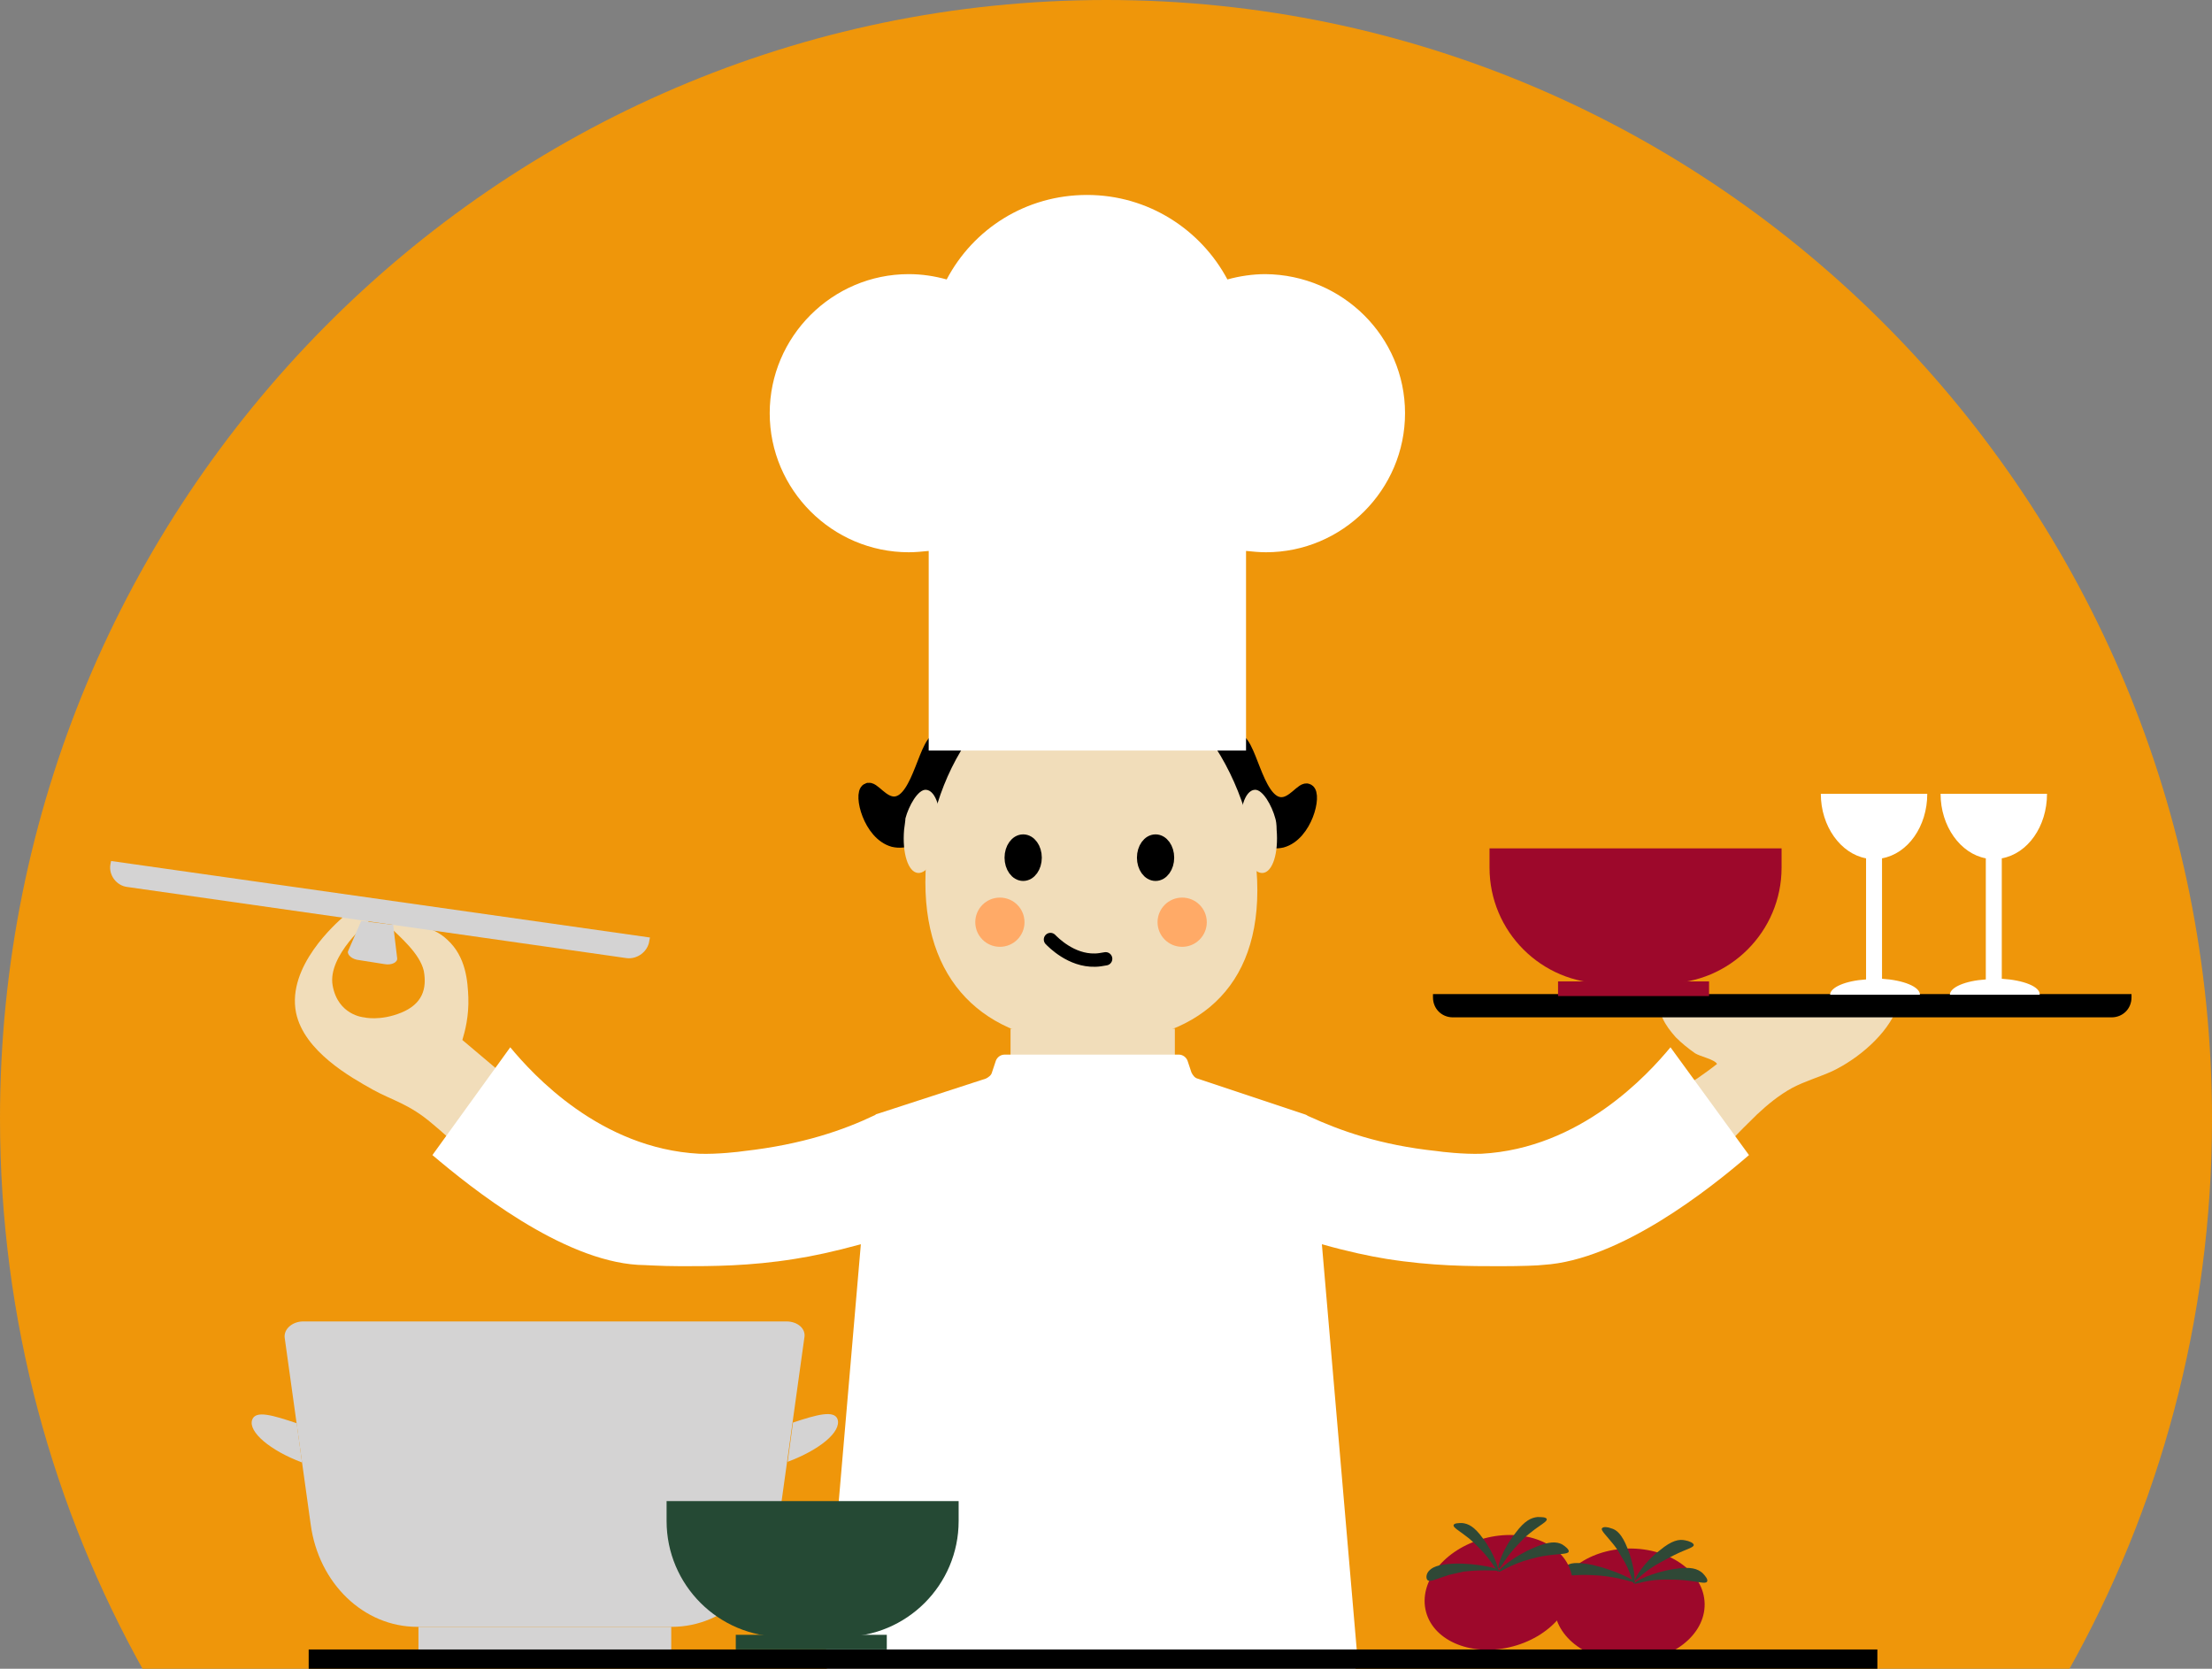 <?xml version="1.0" encoding="utf-8"?>
<!-- Generator: Adobe Illustrator 27.9.0, SVG Export Plug-In . SVG Version: 6.00 Build 0)  -->
<svg version="1.1" id="Layer_1" xmlns="http://www.w3.org/2000/svg" xmlns:xlink="http://www.w3.org/1999/xlink" x="0px" y="0px"
	 viewBox="0 0 332.5 250.8" style="enable-background:new 0 0 332.5 250.8;" xml:space="preserve">
<rect x="0" y="0" width="332.5" height="250.8" fill="#808080" stroke="none"/>
<style type="text/css">
	.st0{fill:#EF960A;}
	.st1{fill:#9D082B;}
	.st2{fill:#2F4836;}
	.st3{fill:#F1DDBA;}
	.st4{stroke:#000000;stroke-width:2;stroke-miterlimit:10;}
	.st5{fill-rule:evenodd;clip-rule:evenodd;fill:#F1DDBA;}
	.st6{fill:#D4D3D3;}
	.st7{fill-rule:evenodd;clip-rule:evenodd;fill:#FFFFFF;}
	.st8{fill-rule:evenodd;clip-rule:evenodd;fill:#FFAA67;}
	.st9{fill:none;stroke:#000000;stroke-width:2;stroke-linecap:round;stroke-miterlimit:10;}
	.st10{fill:#FFFFFF;}
	.st11{fill:#254934;}
</style>
<path class="st0" d="M332.5,168.2c0,30.2-7.9,58.6-21.7,83.1H21.7C7.9,226.7,0,198.4,0,168.1C0,75.3,74.4,0,166.3,0
	C258.1,0,332.5,75.3,332.5,168.2z"/>
<g>
	
		<ellipse transform="matrix(1 -1.719918e-02 1.719918e-02 1 -4.112 4.247)" class="st1" cx="244.9" cy="241.2" rx="11.3" ry="8.5"/>
	<path class="st2" d="M245.8,237.5c-0.2-0.1,1.2-2.6,3.7-4.5c1.8-1.5,2.9-1.7,3.8-1.5c0.6,0.1,1.3,0.4,1.3,0.7
		c0,0.4-1.1,0.6-2.9,1.5c0,0-0.8,0.4-1.9,1C247.1,236.1,246,237.6,245.8,237.5z"/>
	<path class="st2" d="M245.7,238c-0.1-0.3,2.7-1.7,6-2.2c2.5-0.4,3.5,0,4.2,0.6c0.4,0.4,0.9,1,0.7,1.3c-0.2,0.4-1.3,0-3.4-0.2
		c0,0-0.9-0.1-2.3-0.1C247.6,237.3,245.8,238.2,245.7,238z"/>
	<path class="st2" d="M245.6,238c0.3,0,0.1-2.7-1-5.4c-0.8-2-1.6-2.7-2.4-2.9c-0.5-0.2-1.2-0.3-1.4,0c-0.2,0.3,0.6,1,1.8,2.5
		c0,0,0.5,0.6,1.1,1.7C245.2,236.2,245.4,238,245.6,238z"/>
	<path class="st2" d="M245.8,237.8c0.1-0.2-2.9-1.8-6.4-2.6c-2.5-0.5-3.5-0.3-4,0.2c-0.4,0.3-0.7,0.9-0.5,1.2
		c0.3,0.4,1.3,0.1,3.3,0.1c0,0,0.9,0,2.3,0.1C243.8,237.1,245.8,238,245.8,237.8z"/>
</g>
<g>
	
		<ellipse transform="matrix(0.965 -0.261 0.261 0.965 -54.657 67.012)" class="st1" cx="225.3" cy="239.5" rx="11.3" ry="8.4"/>
	<path class="st2" d="M225.3,235.7c-0.3-0.1,0.5-2.8,2.5-5.3c1.4-1.9,2.4-2.3,3.3-2.4c0.6,0,1.3,0,1.4,0.3c0.1,0.4-0.9,0.8-2.5,2.1
		c0,0-0.7,0.5-1.6,1.5C226.2,234.1,225.6,235.8,225.3,235.7z"/>
	<path class="st2" d="M225.3,236.2c-0.2-0.2,2.2-2.3,5.3-3.6c2.3-1,3.4-0.9,4.2-0.5c0.5,0.3,1.1,0.8,1,1.1c-0.1,0.4-1.3,0.3-3.4,0.6
		c0,0-0.9,0.1-2.3,0.5C227,235.1,225.4,236.4,225.3,236.2z"/>
	<path class="st2" d="M225.2,236.2c0.2-0.1-0.5-2.6-2.3-5c-1.3-1.8-2.2-2.2-3.1-2.3c-0.5,0-1.2,0-1.3,0.3c-0.1,0.4,0.8,0.8,2.3,2
		c0,0,0.6,0.5,1.5,1.4C224.4,234.7,225,236.3,225.2,236.2z"/>
	<path class="st2" d="M225.4,236c0-0.2-3.3-1.1-6.8-1c-2.6,0.1-3.4,0.6-3.9,1.2c-0.3,0.4-0.4,1-0.1,1.3c0.4,0.3,1.3-0.2,3.2-0.8
		c0,0,0.9-0.2,2.2-0.5C223.3,235.8,225.4,236.2,225.4,236z"/>
</g>
<path class="st3" d="M61.8,139c1.3,0.1,3.6,0.5,5.4,2.2c2.9,2.6,3.1,6.4,3.2,8.7c0.1,2.8-0.5,5.1-0.9,6.4l7.7,6.5l-7.1,10.8
	c0,0-2.2-2.3-5.1-4.7c-3.5-3-6-3.5-8.9-5.1c-3.4-1.9-10.4-5.8-11.6-11.6c-1.4-7,6.1-13.5,7.1-14.4c1.3,0.2,2.6,0.4,3.9,0.6
	c0,0-6.3,5.2-5.5,9.7c0.8,4.5,4.7,4.8,4.7,4.8s2.4,0.6,5.6-0.7s3.9-3.6,3.4-6.3c-0.6-2.6-3.6-5.1-5-6.5c-0.1-0.1-0.2-0.2-0.2-0.3
	C58.6,138.9,60.1,138.9,61.8,139z"/>
<path class="st3" d="M260.3,171.4c-0.1-0.1,3.5-3.6,3.8-3.9c1.6-1.5,3.3-2.9,5.3-4c1.9-1,4-1.6,6-2.5c3.8-1.8,8.3-5.5,9.8-9.6
	c0.6-1.8-35.9-0.6-36-0.6c0,0,0.6,2,0.7,2.2c0.5,1.1,1.2,2,2,2.9c0.9,0.9,1.9,1.7,2.9,2.4c0.8,0.5,2.9,0.9,3.3,1.6
	c-1,0.8-2,1.5-3,2.2c-0.9,0.6-1.2,0.5-0.8,1.4c0.5,1,1.6,2.1,2.3,3C257.8,168,259.1,169.7,260.3,171.4z"/>
<rect x="151.9" y="154.6" class="st3" width="24.7" height="8.6"/>
<path class="st4" d="M141.4,111c-2.3-0.2-3.1,9.3-6.8,9.7c-2,0.2-3.4-2.5-4.2-2c-1.1,0.6,0.3,6.6,3.9,7.6c0.9,0.2,1.6,0.1,2.9-0.2
	c2.2-0.6,10-2.6,10-6.5c0-1.7-1.4-2.2-2.9-5.7c-0.1-0.3-0.5-1.1-1.3-1.8C142.6,111.7,142,111,141.4,111z"/>
<path class="st4" d="M185.6,111.1c2.3-0.2,3.1,9.3,6.8,9.7c2,0.2,3.4-2.5,4.2-2c1.1,0.6-0.3,6.6-3.9,7.6c-0.9,0.2-1.6,0.1-2.9-0.2
	c-2.2-0.6-10-2.6-10-6.5c0-1.7,1.4-2.2,2.9-5.7c0.1-0.3,0.5-1.1,1.3-1.8C184.4,111.7,185,111.1,185.6,111.1z"/>
<path class="st5" d="M135.9,124.7c-0.3,3.5,0.6,6.4,2.1,6.5s3-2.6,3.3-6s-0.6-6.4-2.1-6.5c-1.2-0.1-2.6,2.4-3.1,4.3
	C136.1,123.3,136,123.9,135.9,124.7z"/>
<path class="st5" d="M191.9,124.7c0.3,3.5-0.6,6.4-2.1,6.5s-3-2.6-3.3-6s0.6-6.4,2.1-6.5c1.2-0.1,2.6,2.4,3.1,4.3
	C191.8,123.3,191.9,123.9,191.9,124.7z"/>
<path class="st3" d="M139.1,132.6c0-16.1,10.1-32.1,24.7-32.1s25.2,17.2,25.2,33.3s-10.6,23-25.2,23
	C149.2,156.8,139.1,148.7,139.1,132.6z"/>
<g>
	<rect x="62.9" y="244.5" class="st6" width="38" height="3.5"/>
	<path class="st6" d="M119.2,213.8c3.6-1.2,6.2-1.9,6.7-0.5c0.6,1.9-2.7,4.6-7.5,6.4"/>
	<path class="st6" d="M45.4,219.8c-4.8-1.8-8.1-4.6-7.5-6.4c0.5-1.5,3.1-0.7,6.7,0.5"/>
	<path class="st6" d="M118.2,198.6H94.9H68.9H45.6c-1.7,0-3,1.2-2.8,2.5l3.9,28c1.2,8.9,8,15.4,16,15.4h6.1h26.1h6.1
		c8,0,14.8-6.5,16-15.4l3.9-28C121.2,199.7,119.9,198.6,118.2,198.6z"/>
</g>
<path d="M215.4,149.4h105v0.5c0,1.7-1.3,3-3,3h-99c-1.7,0-3-1.3-3-3L215.4,149.4L215.4,149.4z"/>
<g>
	<path class="st6" d="M16.7,129.4l81,11.5l-0.1,0.5c-0.2,1.6-1.8,2.8-3.4,2.6l-75.1-10.7c-1.6-0.2-2.8-1.8-2.5-3.4L16.7,129.4z"/>
	<path class="st6" d="M54,144.3l1.9,0.3l1.9,0.3c1.1,0.2,2-0.3,1.9-0.9l-0.6-5l-2.4-0.3l-2.4-0.3l-2,4.6
		C52.2,143.5,52.9,144.2,54,144.3z"/>
</g>
<path class="st7" d="M187.3,100.9h-47.7 M211.2,62.1c0,11.5-9.4,20.9-20.9,20.9c-1,0-2-0.1-3-0.2v18.1v11.9h-47.7v-11.9V82.8
	c-1,0.1-2,0.2-3,0.2c-11.5,0-20.9-9.4-20.9-20.9s9.4-20.9,20.9-20.9c2,0,3.9,0.3,5.7,0.8c4-7.6,11.9-12.7,21.1-12.7
	s17.1,5.2,21.1,12.7c1.8-0.5,3.8-0.8,5.7-0.8C201.8,41.3,211.2,50.6,211.2,62.1z"/>
<circle class="st8" cx="177.7" cy="138.6" r="3.7"/>
<circle class="st8" cx="150.3" cy="138.6" r="3.7"/>
<ellipse class="st4" cx="173.7" cy="128.9" rx="1.8" ry="2.5"/>
<ellipse class="st4" cx="153.8" cy="128.9" rx="1.8" ry="2.5"/>
<path class="st9" d="M157.9,141.2c0.4,0.4,3.1,3.2,6.7,3.1c0.5,0,1-0.1,1.6-0.2"/>
<path class="st10" d="M251.1,157.4c-3.4,4.1-13.5,15.2-28.4,16c-2.7,0.1-6.1-0.3-6.7-0.4c-8.6-0.9-14.6-3.1-19.2-5.2
	c-0.3-0.1-0.3-0.2-0.6-0.3l-16.2-5.4c-0.4-0.1-0.7-0.5-0.9-0.9l-0.6-1.8c-0.2-0.5-0.7-0.9-1.3-0.9H151c-0.6,0-1.1,0.4-1.3,0.9
	l-0.6,1.8c-0.1,0.4-0.5,0.7-0.9,0.9l-16.3,5.3c-0.1,0-0.3,0.1-0.4,0.2c-4.6,2.2-10.8,4.4-19.7,5.4c-0.6,0.1-4,0.5-6.7,0.4
	c-14.9-0.8-25-11.9-28.4-16L65,173.6c5.9,5,19.4,15.8,30.9,16.5c0.8,0,3.4,0.2,6.5,0.2c4.6,0,10.3,0,17.1-1.1
	c2.6-0.4,5.9-1.1,9.9-2.2l-5.4,62.8c-0.1,0.8,0.6,1.5,1.4,1.5h37.8h1.7h37.8c0.8,0,1.4-0.7,1.4-1.5l-5.4-62.8
	c3.9,1.1,7.2,1.8,9.7,2.2c6.9,1.1,12.5,1.1,17.1,1.1c3.2,0,5.8-0.1,6.5-0.2c11.5-0.7,25-11.4,30.9-16.5L251.1,157.4z"/>
<rect x="46.4" y="247.9" width="235.8" height="3.3"/>
<g>
	<path class="st1" d="M250.4,147.8h-9.1c-9.6,0-17.4-7.8-17.4-17.4v-2.9h43.9v2.9C267.8,140,260,147.8,250.4,147.8z"/>
	<rect x="234.2" y="147.5" class="st1" width="22.7" height="2.2"/>
</g>
<g>
	<path class="st11" d="M126.7,246h-9.1c-9.6,0-17.4-7.8-17.4-17.4v-3h43.9v3C144.1,238.2,136.3,246,126.7,246z"/>
	<rect x="110.6" y="245.7" class="st11" width="22.7" height="2.2"/>
</g>
<path class="st10" d="M282.9,147.1V129c3.9-0.7,6.8-4.8,6.8-9.7h-16c0,4.9,3,9,6.8,9.7v18.2c-3.1,0.2-5.4,1.2-5.4,2.3h13.5
	C288.6,148.3,286.1,147.3,282.9,147.1z"/>
<path class="st10" d="M300.9,147.1V129c3.9-0.7,6.8-4.8,6.8-9.7h-16c0,4.9,3,9,6.8,9.7v18.2c-3.1,0.2-5.4,1.2-5.4,2.3h13.5
	C306.7,148.3,304.2,147.3,300.9,147.1z"/>
</svg>
